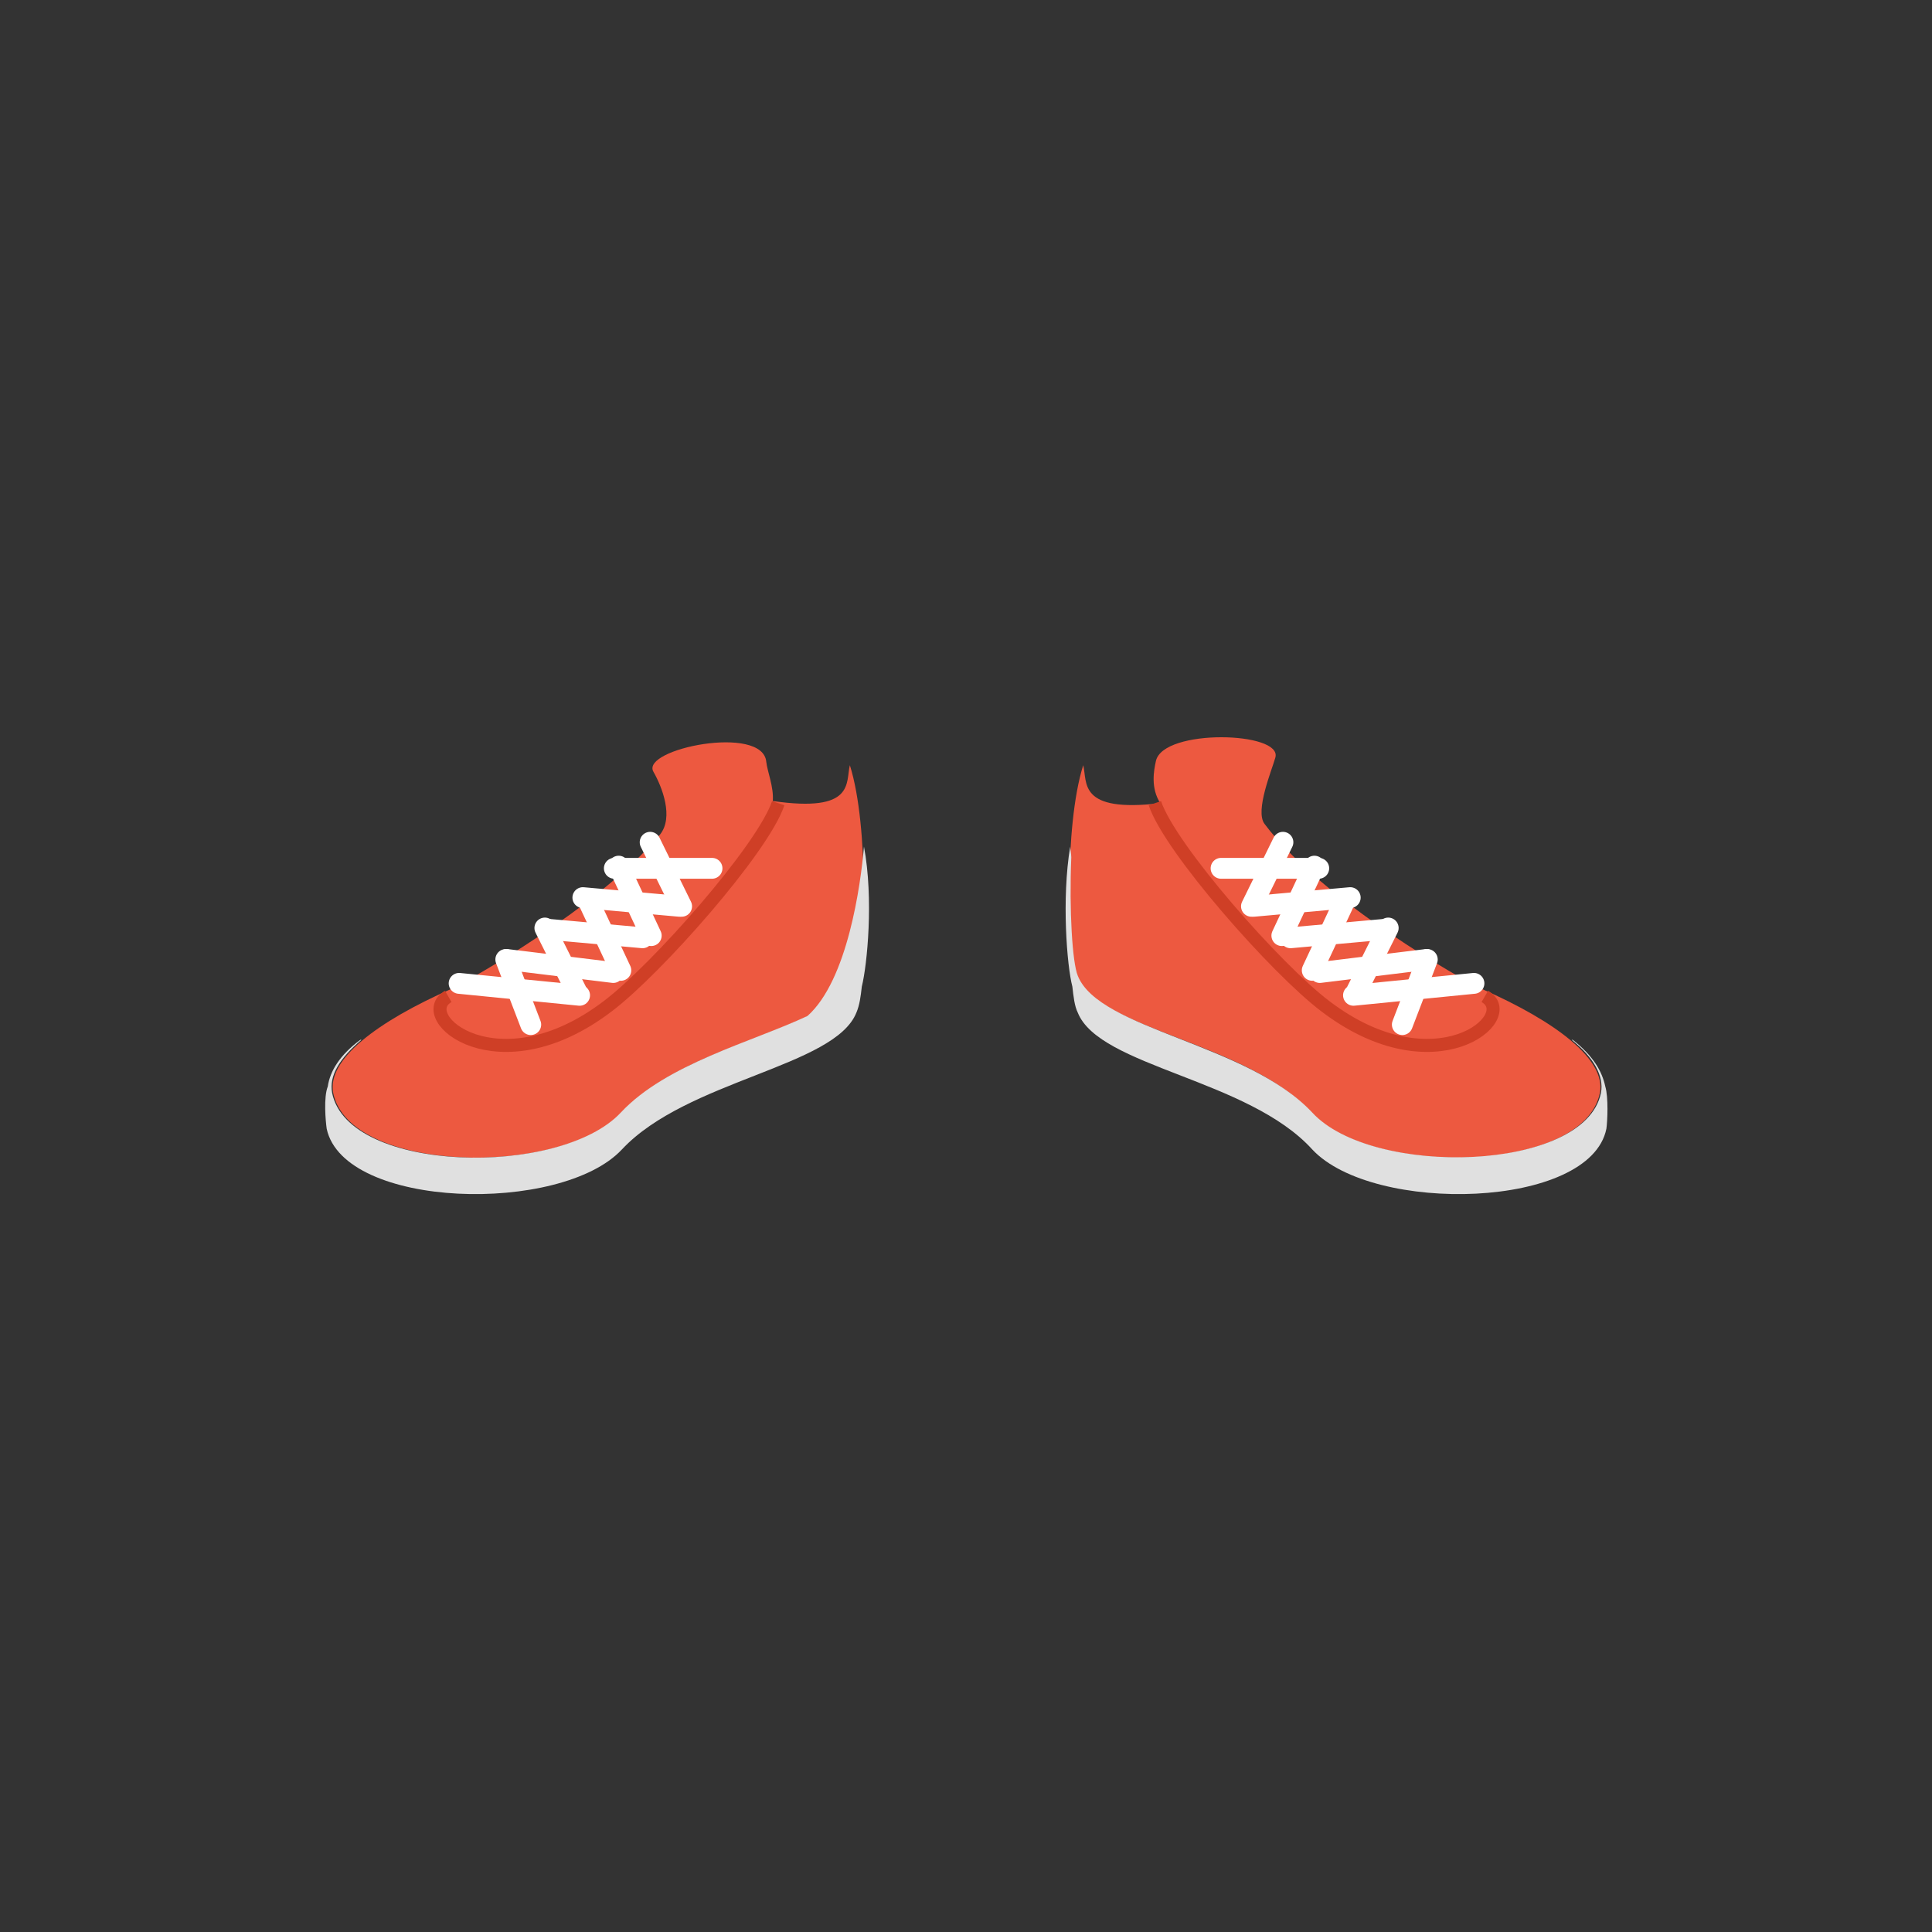 <?xml version="1.0" encoding="utf-8"?>
<!-- Generator: Adobe Illustrator 19.2.1, SVG Export Plug-In . SVG Version: 6.00 Build 0)  -->
<svg version="1.1" id="Layer_1" xmlns="http://www.w3.org/2000/svg" xmlns:xlink="http://www.w3.org/1999/xlink" x="0px" y="0px"
	 viewBox="0 0 178 178" style="enable-background:new 0 0 178 178;" xml:space="preserve">
<rect x="0" y="0" width="178" height="178" fill="#333333" stroke="none"/>
<style type="text/css">
	.st0{fill:#ED5940;}
	.st1{fill:none;stroke:#CF3F26;stroke-width:1.2;stroke-miterlimit:22.926;}
	.st2{fill:none;stroke:#FFFFFF;stroke-width:1.92;stroke-linecap:round;stroke-linejoin:round;stroke-miterlimit:22.926;}
	.st3{fill:#E0E0E0;}
</style>
<g>
	<g>
		<g>
			<path class="st0" d="M78.3,70.5c1.8,5.7,1.4,17.4,0.6,19.4c-2,5-15.7,6.1-21.6,12.6c-5.6,6-25.1,5.6-26.6-1.8
				c-0.6-3.1,4.1-6.6,10.9-9.6c1.3-0.6,13.5-7.4,19.2-14.2c1.3-1.6,0.2-4.4-0.6-5.8C59,69,70.3,66.7,70.6,70.2
				c0.1,0.9,0.7,2.3,0.6,3.6C78.8,74.9,77.9,72.1,78.3,70.5z"/>
			<path class="st1" d="M71.7,74C70.3,78.2,60.5,89.3,56,92.7c-10.1,7.7-18,1-14.7-0.9"/>
			<g>
				<line class="st2" x1="57.2" y1="89.4" x2="54.2" y2="83"/>
				<line class="st2" x1="60" y1="86.2" x2="57" y2="79.8"/>
				<line class="st2" x1="62.8" y1="83.5" x2="59.9" y2="77.6"/>
				<line class="st2" x1="50.3" y1="85.6" x2="59.2" y2="86.4"/>
				<line class="st2" x1="53.7" y1="82.7" x2="62.6" y2="83.5"/>
				<line class="st2" x1="56.6" y1="80" x2="65.6" y2="80"/>
				<line class="st2" x1="53.1" y1="91.3" x2="50.2" y2="85.5"/>
				<line class="st2" x1="46.7" y1="88.4" x2="56.5" y2="89.6"/>
				<line class="st2" x1="42.3" y1="90.6" x2="53.4" y2="91.7"/>
				<line class="st2" x1="48.9" y1="94.4" x2="46.6" y2="88.4"/>
			</g>
		</g>
		<g>
			<path class="st0" d="M99.8,70.5c-1.8,5.7-1.4,17.4-0.6,19.4c2,5,15.7,6.1,21.6,12.6c5.6,6,25.1,5.6,26.6-1.8
				c0.6-3.1-4.1-6.6-10.9-9.6c-1.4-0.6-14.7-8.1-20-15.2c-0.9-1.2,0.7-5,1-6.1c0.7-2.4-10.3-2.7-11,0.3c-0.2,0.9-0.5,2.5,0.4,3.9
				C99.3,74.9,100.2,72.1,99.8,70.5z"/>
			<path class="st1" d="M106.4,74c1.4,4.2,11.2,15.3,15.7,18.7c10.1,7.7,18,1,14.7-0.9"/>
			<g>
				<line class="st2" x1="120.9" y1="89.4" x2="123.9" y2="83"/>
				<line class="st2" x1="118.1" y1="86.2" x2="121.1" y2="79.8"/>
				<line class="st2" x1="115.3" y1="83.5" x2="118.2" y2="77.6"/>
				<line class="st2" x1="127.8" y1="85.6" x2="118.9" y2="86.4"/>
				<line class="st2" x1="124.4" y1="82.7" x2="115.5" y2="83.5"/>
				<line class="st2" x1="121.5" y1="80" x2="112.5" y2="80"/>
				<line class="st2" x1="125" y1="91.3" x2="127.9" y2="85.5"/>
				<line class="st2" x1="131.4" y1="88.4" x2="121.6" y2="89.6"/>
				<line class="st2" x1="135.8" y1="90.6" x2="124.7" y2="91.7"/>
				<line class="st2" x1="129.2" y1="94.4" x2="131.5" y2="88.4"/>
			</g>
		</g>
		<path class="st3" d="M79.6,78c-0.3,3.5-1.5,12.3-5.2,15.6c-5.1,2.4-13,4.4-17.2,8.9c-5.6,6-25.1,5.6-26.6-1.8
			c-0.3-1.6,0.7-3.2,2.7-4.9h-0.1c-1.9,1.4-2.8,2.9-3,4.3c-0.4,1-0.2,3.2-0.1,3.9c1.6,7.4,21.6,7.9,27.2,1.9
			c6-6.4,19.6-7.6,21.6-12.6c0.3-0.7,0.4-1.5,0.5-2.4C79.9,88.9,80.5,82.8,79.6,78z"/>
		<path class="st3" d="M147.9,100.1c-0.3-1.4-1.1-2.8-3-4.3h-0.1c2,1.6,3,3.3,2.7,4.9c-1.5,7.3-21.1,7.8-26.6,1.8
			c-6-6.4-19.6-7.6-21.6-12.6c-0.5-1.2-0.8-6-0.6-10.9c0-0.4-0.1-0.7-0.1-1c-0.8,4.8-0.3,11,0.2,12.9c0.1,0.9,0.2,1.8,0.5,2.4
			c2,5,15.7,6.1,21.6,12.6c5.6,6,25.6,5.5,27.1-1.9C148.1,103.3,148.2,101.1,147.9,100.1z"/>
	</g>
</g>
</svg>
